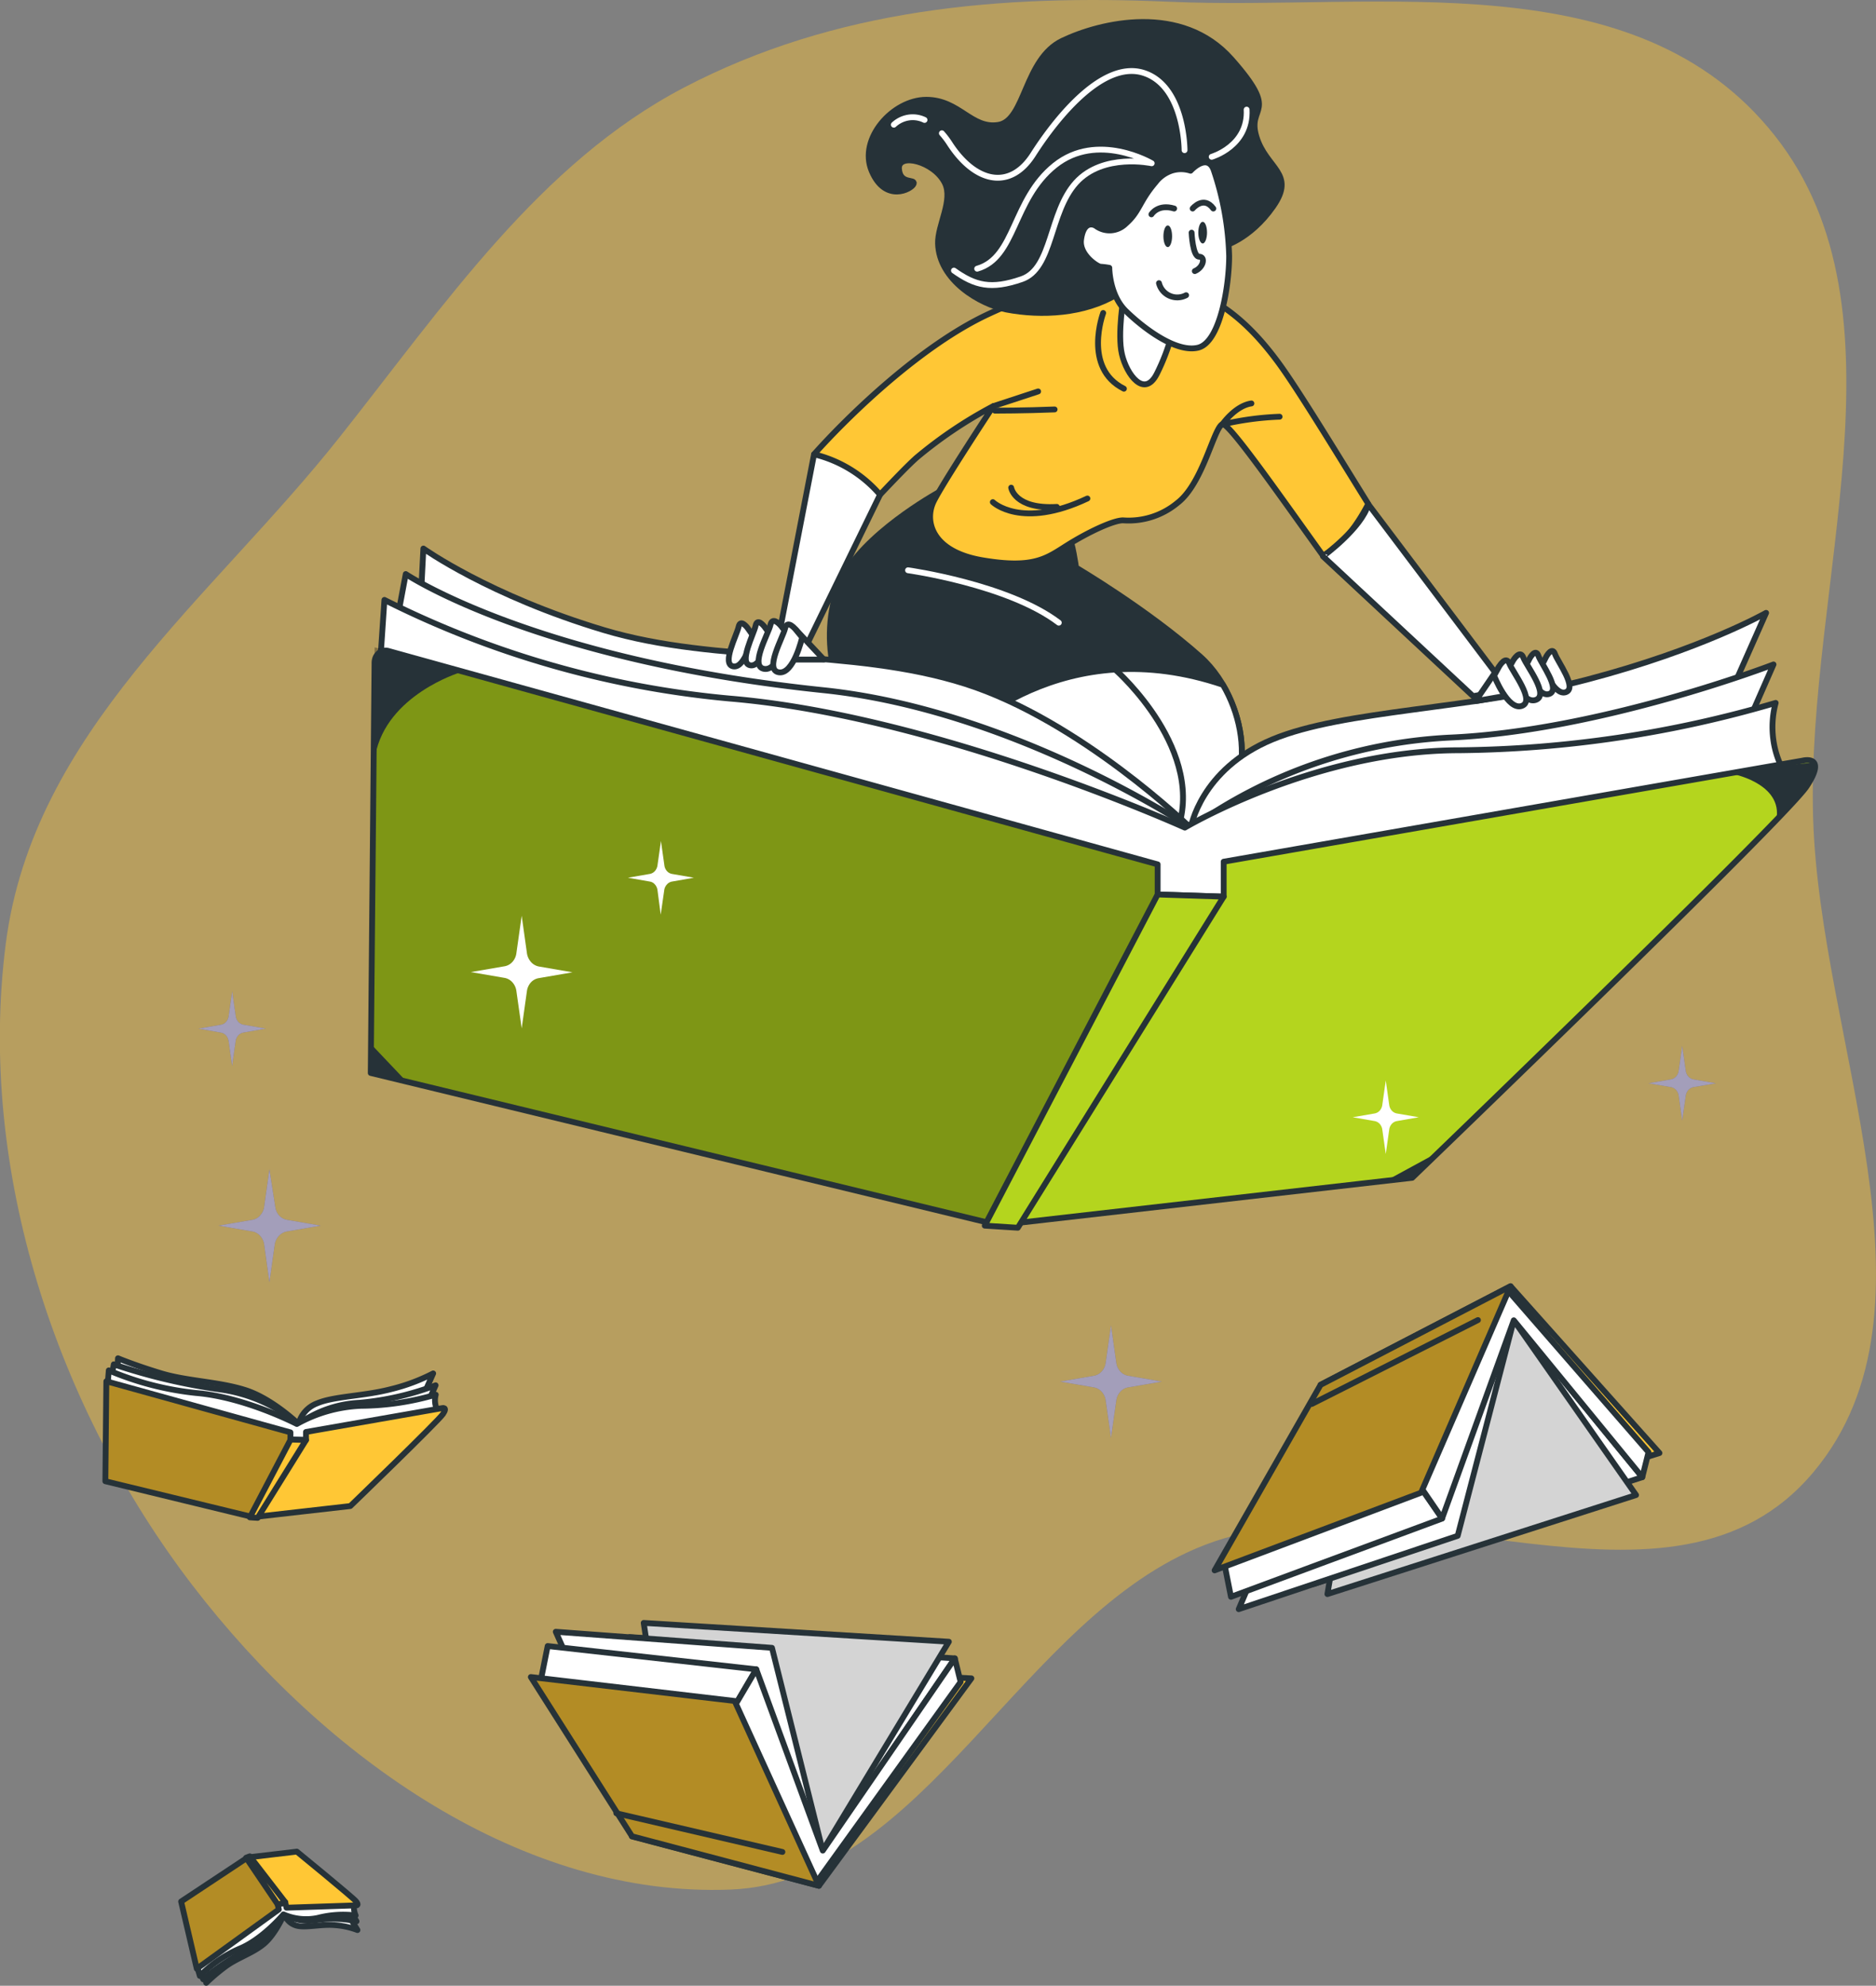 <svg id="Layer_1" data-name="Layer 1" xmlns="http://www.w3.org/2000/svg" viewBox="0 0 322.13 340.9"><rect x="0" y="0" width="322.13" height="340.9" fill="#808080" stroke="none"/><defs><style>.cls-1,.cls-3,.cls-6{fill:#ffc735;}.cls-1{fill-opacity:0.43;fill-rule:evenodd;}.cls-15,.cls-2,.cls-7{fill:#fff;}.cls-13,.cls-2,.cls-5,.cls-6,.cls-9{stroke:#263238;}.cls-10,.cls-13,.cls-2,.cls-5,.cls-6,.cls-9{stroke-linecap:round;stroke-linejoin:round;}.cls-4{opacity:0.3;}.cls-15,.cls-4,.cls-8{isolation:isolate;}.cls-10,.cls-5{fill:none;}.cls-8{opacity:0.17;}.cls-11,.cls-9{fill:#263238;}.cls-10{stroke:#fff;}.cls-12,.cls-13{fill:#b4d51e;}.cls-14{fill:#463c74;}.cls-15{opacity:0.5;}</style></defs><path class="cls-1" d="M311.52,29.19c23.81,30.15,5.39,77,6.55,117,1.11,38.38,23.67,84.17.09,112.37-24.41,29.19-70.61-.55-104.55,12.54-31.44,12.12-48.19,57.85-81.45,59.16-35.46,1.4-69.49-22.37-92.43-52.31-23.08-30.14-37-71-32-110.08,4.69-36.41,35.44-59.3,57.36-87,18.06-22.78,34.32-47,59.06-59.95C150.25,7.27,178.7,4.9,207.5,6.17,243.73,7.77,287.68-1,311.52,29.19Z" transform="translate(-6.74 -5.87)"/><path class="cls-2" d="M58,250.33s-4.48-4.33-9.1-5.81-10-1.52-14.57-2.91S27,239.05,27,239.05l-.23,4.6,31.07,9.29L79,246.43l2.12-4.78a32.62,32.62,0,0,1-7.24,2.7c-4.63,1.21-9.81,1.21-12.68,2.43A5.19,5.19,0,0,0,58,250.33Z" transform="translate(-6.74 -5.87)"/><path class="cls-2" d="M26.28,240.09a100,100,0,0,0,18.61,4.36A26.91,26.91,0,0,1,58,250.33a19.64,19.64,0,0,1,10.44-3.64,48.78,48.78,0,0,0,13.1-3l-1.33,3-22.83,4.95-31.54-9.12Z" transform="translate(-6.74 -5.87)"/><path class="cls-2" d="M25.42,241.13a52.05,52.05,0,0,0,15,3.88c8.4.7,17.29,5.32,17.29,5.32a24.59,24.59,0,0,1,11.06-3.12,46.71,46.71,0,0,0,12.79-1.91,3.69,3.69,0,0,0-.09,1.48,3.55,3.55,0,0,0,.48,1.38l-24.32,5.73-32.4-10.42Z" transform="translate(-6.74 -5.87)"/><path class="cls-3" d="M25,243l31.61,8.77V253l2.67.08v-1.38l23.38-4.09s1-.26.15,1-15.92,15.81-15.92,15.81l-16.71,1.9-25.35-6.16Z" transform="translate(-6.74 -5.87)"/><path class="cls-4" d="M56.65,253v-1.22L25,243l-.16,17.19,25.34,6.16.45-.05,6.69-13.29Z" transform="translate(-6.74 -5.87)"/><path class="cls-5" d="M25,243l31.61,8.77V253l2.67.08v-1.38l23.38-4.09s1-.26.15,1-15.92,15.81-15.92,15.81l-16.71,1.9-25.35-6.16Z" transform="translate(-6.74 -5.87)"/><path class="cls-6" d="M56.64,253l-7,13.36,1.34.09,8.31-13.37Z" transform="translate(-6.74 -5.87)"/><path class="cls-2" d="M55.52,334.49S54,338,52,339.63s-4.61,2.37-6.66,3.93a33.87,33.87,0,0,0-3.19,2.71l-.81-3.07L55,332.76l11.37,1.52,1.75,2.93a13.68,13.68,0,0,0-3.93-.85c-2.43-.19-5,.52-6.56.08a3.11,3.11,0,0,1-1.26-.71A3.63,3.63,0,0,1,55.52,334.49Z" transform="translate(-6.74 -5.87)"/><path class="cls-2" d="M41.63,345.66A41.11,41.11,0,0,1,50,340.22a13.49,13.49,0,0,0,5.48-5.73,8.31,8.31,0,0,0,5.65,1,18.9,18.9,0,0,1,6.83.22l-1.11-1.87L55,333.64,41,344Z" transform="translate(-6.74 -5.87)"/><path class="cls-2" d="M41.05,345.08a22.14,22.14,0,0,1,6.74-4.64c4-1.6,7.62-5.92,7.62-5.92a9.72,9.72,0,0,0,5.87.61,17.53,17.53,0,0,1,6.53-.43,3.51,3.51,0,0,1-.25-2l-12.73-.56L40.61,343.53Z" transform="translate(-6.74 -5.87)"/><path class="cls-3" d="M40.53,343.85l14.09-10.18-.19-.81,1.29-.42.21.93,12-.4s.53,0-.08-.72-10.14-8.51-10.14-8.51l-8.44,1-11.43,7.57Z" transform="translate(-6.74 -5.87)"/><path class="cls-4" d="M54.46,332.86l.19.81L40.57,343.85l-2.7-11.57,11.42-7.57.23,0,5.29,8.07Z" transform="translate(-6.74 -5.87)"/><path class="cls-5" d="M40.53,343.85l14.09-10.18-.19-.81,1.29-.42.21.93,12-.4s.53,0-.08-.72-10.14-8.51-10.14-8.51l-8.44,1-11.43,7.57Z" transform="translate(-6.74 -5.87)"/><path class="cls-6" d="M54.46,332.86,49,324.79l.64-.24,6.09,7.89Z" transform="translate(-6.74 -5.87)"/><path class="cls-6" d="M266.12,226.68l25.57,28.64-54.59,17-3.61-28.72Z" transform="translate(-6.74 -5.87)"/><path class="cls-2" d="M288.74,259.46l-56.45,18.36,4.55-33,28.49-14.07Z" transform="translate(-6.74 -5.87)"/><path class="cls-7" d="M266.67,232.53l21,30-53,17,6.15-36.12Z" transform="translate(-6.74 -5.87)"/><path class="cls-8" d="M266.67,232.53l21,30-53,17,6.15-36.12Z" transform="translate(-6.74 -5.87)"/><path class="cls-5" d="M266.67,232.53l21,30-53,17,6.15-36.12Z" transform="translate(-6.74 -5.87)"/><path class="cls-2" d="M266.67,232.53l-9.63,37-37.6,12.59,14.45-34.06Z" transform="translate(-6.74 -5.87)"/><path class="cls-2" d="M254.37,266.57,218.11,280,217,274.41l33.58-13.32Z" transform="translate(-6.74 -5.87)"/><path class="cls-2" d="M265.73,227.49l24.08,27.68-1.07,4.29-22.07-26.93-12.3,34-3.75-5.48Z" transform="translate(-6.74 -5.87)"/><path class="cls-3" d="M266.12,226.68l-15.37,35.45L215.3,275.46l18.19-31.84Z" transform="translate(-6.74 -5.87)"/><path class="cls-4" d="M266.12,226.68l-15.37,35.45L215.3,275.46l18.19-31.84Z" transform="translate(-6.74 -5.87)"/><path class="cls-5" d="M266.12,226.68l-15.37,35.45L215.3,275.46l18.19-31.84Z" transform="translate(-6.74 -5.87)"/><path class="cls-5" d="M232,246.89l28.52-14.4" transform="translate(-6.74 -5.87)"/><path class="cls-6" d="M147.36,329.61,173.54,294l-54-2.81-4.3,29.94Z" transform="translate(-6.74 -5.87)"/><path class="cls-2" d="M170.71,290.57l-55.84-3.66L118.6,319l28.07,6.69Z" transform="translate(-6.74 -5.87)"/><path class="cls-7" d="M148,323.57l21.67-35.86-52.4-3.23,5.26,34.84Z" transform="translate(-6.74 -5.87)"/><path class="cls-8" d="M148,323.57l21.67-35.86-52.4-3.23,5.26,34.84Z" transform="translate(-6.74 -5.87)"/><path class="cls-5" d="M148,323.57l21.67-35.86-52.4-3.23,5.26,34.84Z" transform="translate(-6.74 -5.87)"/><path class="cls-2" d="M148,323.57l-8.7-34.81L102.17,286l13.57,30.56Z" transform="translate(-6.74 -5.87)"/><path class="cls-2" d="M136.6,292.45l-35.82-4-1.2,6L132.74,299Z" transform="translate(-6.74 -5.87)"/><path class="cls-2" d="M147,328.9l24.69-34.28-1-4.05-22.67,33L136.6,292.45,132.74,299Z" transform="translate(-6.74 -5.87)"/><path class="cls-3" d="M147.36,329.61l-14.47-31.73-35-4.11,17.37,27.34Z" transform="translate(-6.74 -5.87)"/><path class="cls-4" d="M147.36,329.61l-14.47-31.73-35-4.11,17.37,27.34Z" transform="translate(-6.74 -5.87)"/><path class="cls-5" d="M147.36,329.61l-14.47-31.73-35-4.11,17.37,27.34Z" transform="translate(-6.74 -5.87)"/><path class="cls-5" d="M112.57,317.16l28.52,6.64" transform="translate(-6.74 -5.87)"/><path class="cls-9" d="M168.59,90s-11.86,6.34-16.6,14-3.36,21.86,3.94,26.45,32.81,21.44,50.8,19,15.21-22.74,6.12-30.84-21.34-15.3-21.34-15.3-.59-4.37-1.39-5.9S180.25,86,168.59,90Z" transform="translate(-6.74 -5.87)"/><path class="cls-2" d="M216.73,123.43c-26.92-9.11-44.66,7.2-50.21,13.45,11.13,6.4,27.53,14.27,40.21,12.57C221.77,147.44,222.29,132.87,216.73,123.43Z" transform="translate(-6.74 -5.87)"/><path class="cls-5" d="M198.43,121s15.81,14,10.27,28" transform="translate(-6.74 -5.87)"/><path class="cls-2" d="M146.52,83.87l-6.34,32.7h5.1L157.85,90.8S155.39,82.53,146.52,83.87Z" transform="translate(-6.74 -5.87)"/><path class="cls-6" d="M226.16,68c-5.19-7-12-13.51-24.59-14.62,0,0-10.7-.37-25.26,6.48-11.38,5.35-23.53,17-29.79,24a21.66,21.66,0,0,1,11.33,6.93c2.49-2.62,4.65-4.89,6.24-6.32a74.54,74.54,0,0,1,13.23-8.89s-8.54,12.95-10.22,16.29-.49,8.7,8.37,10.19,11-.37,14.55-2.6,7.87-4.26,9.55-4.26a13.12,13.12,0,0,0,9.36-3c4.35-3.34,6.2-12.77,7.7-13.51,1-.51,10.16,12.67,17.28,22.56l.61-.35c3.1-1.76,5.52-5.35,7.17-8.52C235.94,83.12,229.52,72.55,226.16,68Z" transform="translate(-6.74 -5.87)"/><path class="cls-5" d="M196.17,59.6s-3.55,9.44,3.56,13" transform="translate(-6.74 -5.87)"/><path class="cls-5" d="M177.32,75.59,185,73.07" transform="translate(-6.74 -5.87)"/><path class="cls-5" d="M177.22,92.07s4.86,4.75,16.24-.62" transform="translate(-6.74 -5.87)"/><path class="cls-5" d="M221.62,75.13c-2.81.41-5,3.61-5,3.61a51.18,51.18,0,0,1,9.84-1.33" transform="translate(-6.74 -5.87)"/><path class="cls-5" d="M177.57,76.37s5.22,0,10.26-.21" transform="translate(-6.74 -5.87)"/><path class="cls-5" d="M180.37,89.59s.56,3.72,7.84,3.3" transform="translate(-6.74 -5.87)"/><path class="cls-2" d="M199.73,56.52s-1.17,6.66-.34,10.18,3.85,7.59,6,3.33,3.34-9,3.34-11.28S201.23,52.26,199.73,56.52Z" transform="translate(-6.74 -5.87)"/><path class="cls-9" d="M216.63,48.19s4.68-1.11,8.7-6.85-1.17-6.47-2.85-12,4.22-3.71-4.3-13.33-22.42-6.29-29-3.15-6.34,13.7-11,14.45S171.48,23,165.79,23s-11.71,6.66-9.37,12.21,6.87,3.15,7.2,2.22-2.34.19-2.52-2.59,6-1.3,7.87,2.41c1.49,3-1.25,7.27-1.16,10.43C168,54,175,58.08,179.51,59c6.07,1.17,13.46.76,19-2.58,6.76-4.11,3.62-12.62,8.6-14.84s7.53,1.11,7.53,1.11Z" transform="translate(-6.74 -5.87)"/><path class="cls-10" d="M165.49,26.46a4.64,4.64,0,0,0-2.74-.41,4.82,4.82,0,0,0-2.53,1.23" transform="translate(-6.74 -5.87)"/><path class="cls-10" d="M210.14,31.65s0-11-7-13.26-15,7.73-19,14-10,4.79-14.31-1.84a14.16,14.16,0,0,0-1.36-1.8" transform="translate(-6.74 -5.87)"/><path class="cls-10" d="M170.54,52.32c3.62,2.57,6.33,3.31,11.65,1.47s4.66-11.42,9.31-16.57,13-3.32,13-3.32-9.31-5.52-16.64.37S181.18,50.1,174.53,52" transform="translate(-6.74 -5.87)"/><path class="cls-10" d="M214.8,32.79s6.34-1.84,6-8.1" transform="translate(-6.74 -5.87)"/><path class="cls-10" d="M162.66,103.77s17.2,2.4,25.89,9" transform="translate(-6.74 -5.87)"/><path class="cls-2" d="M211.17,35.18a5.29,5.29,0,0,0-3.27,0,5.84,5.84,0,0,0-2.75,2c-2.84,3.33-2.72,5-5.09,7.08a4,4,0,0,1-2.53,1.16,3.94,3.94,0,0,1-2.65-.79c-1-.55-2.18-.18-2.51,2.41s2.84,4.62,3.35,4.62a12.81,12.81,0,0,1,1.5.19s0,4.63,2.84,7.41,8.54,7.22,12.39,6.3,5.35-10.74,5.35-15.74A50.11,50.11,0,0,0,215.13,35C214,32.08,211.17,35.18,211.17,35.18Z" transform="translate(-6.74 -5.87)"/><path class="cls-11" d="M208,46.43c0,1-.32,1.86-.74,1.86s-.75-.83-.75-1.86.33-1.86.75-1.86S208,45.4,208,46.43Z" transform="translate(-6.74 -5.87)"/><path class="cls-11" d="M214,45.81c0,1-.34,1.86-.74,1.86s-.76-.83-.76-1.86.34-1.86.76-1.86S214,44.78,214,45.81Z" transform="translate(-6.74 -5.87)"/><path class="cls-5" d="M204.45,42.67s1.11-1.85,3.91-1" transform="translate(-6.74 -5.87)"/><path class="cls-5" d="M211.53,41.67s1.87-2.28,3.55,0" transform="translate(-6.74 -5.87)"/><path class="cls-5" d="M211.35,45.81s.18,4.13,1.3,4.13.75,1.85-.75,2.47" transform="translate(-6.74 -5.87)"/><path class="cls-5" d="M210.41,56.55a3.24,3.24,0,0,1-4.66-2.07" transform="translate(-6.74 -5.87)"/><path class="cls-2" d="M211.2,148s-19-18.45-38.71-24.73-42.36-3.33-62.05-9.23-31-14-31-14l-1,19.56,132.16,39.51L301,131.38l9-20.3s-11,6.27-30.69,11.44-41.75,5.16-54.11,10.3S211.2,148,211.2,148Z" transform="translate(-6.74 -5.87)"/><path class="cls-2" d="M76.41,104.42s22,14.77,71.73,19.94C180.86,127.76,211.2,148,211.2,148a83.6,83.6,0,0,1,44.35-15.5c26-1.11,55.72-12.56,55.72-12.56l-5.66,12.9-97.08,21L74.41,115.09Z" transform="translate(-6.74 -5.87)"/><path class="cls-2" d="M72.75,108.86a165.59,165.59,0,0,0,59.38,16.94c35.69,3,78.06,22.15,78.06,22.15s22.35-13.28,47.07-13.28a199.15,199.15,0,0,0,54.38-8.13,15.94,15.94,0,0,0-.4,6.3,15.29,15.29,0,0,0,2.06,5.89L209.86,163.11,72.08,118.79Z" transform="translate(-6.74 -5.87)"/><path class="cls-12" d="M73.42,117.62l132.1,36.64v5.17l11.34.37v-6l99.42-17.35s4.34-1.11.67,4.43-67.72,67.19-67.72,67.19l-71.06,8.12L70.4,190.07l.65-70.43a2.4,2.4,0,0,1,.19-.92,2.2,2.2,0,0,1,.55-.73,1.76,1.76,0,0,1,.77-.39A1.67,1.67,0,0,1,73.42,117.62Z" transform="translate(-6.74 -5.87)"/><path class="cls-4" d="M205.52,159.43v-5.17L71.07,117l-.66,73.09,107.76,26.21,1.93-.22,28.44-56.53Z" transform="translate(-6.74 -5.87)"/><path class="cls-5" d="M73.42,117.62l132.1,36.64v5.17l11.34.37v-6l99.42-17.35s4.34-1.11.67,4.43-67.72,67.19-67.72,67.19l-71.06,8.12L70.4,190.07l.65-70.43a2.4,2.4,0,0,1,.19-.92,2.2,2.2,0,0,1,.55-.73,1.76,1.76,0,0,1,.77-.39A1.67,1.67,0,0,1,73.42,117.62Z" transform="translate(-6.74 -5.87)"/><path class="cls-13" d="M205.52,159.43l-29.69,56.85,5.68.36,35.35-56.84Z" transform="translate(-6.74 -5.87)"/><path class="cls-11" d="M304.61,138.82s8.87,1.84,7,8.38L317,141s2.44-3.36,1.32-4S304.61,138.82,304.61,138.82Z" transform="translate(-6.74 -5.87)"/><path class="cls-11" d="M85.66,121.34s-12.53,3.83-14.48,14.2l-.11-15.9s.38-2.39,2.36-2S85.66,121.34,85.66,121.34Z" transform="translate(-6.74 -5.87)"/><path class="cls-11" d="M70.53,185.2l6.3,6.64-6.42-1.77Z" transform="translate(-6.74 -5.87)"/><path class="cls-11" d="M244.69,208.59l8.54-4.65-4.49,4.32Z" transform="translate(-6.74 -5.87)"/><path class="cls-2" d="M241.69,92.43l24.05,31.89-6.06,1.06-25.77-24S240.58,96.51,241.69,92.43Z" transform="translate(-6.74 -5.87)"/><path class="cls-2" d="M135.08,113.64s-1.2-1.61-1.51-.17-3,6.45-.91,6.8,3.33-5.36,3.33-5.36Z" transform="translate(-6.74 -5.87)"/><path class="cls-2" d="M138,113.45s-1.22-1.61-1.51-.18-3,6.45-.91,6.82,3.34-5.38,3.34-5.38Z" transform="translate(-6.74 -5.87)"/><path class="cls-2" d="M140.85,113.33s-1.44-1.79-1.81-.2-3.63,7.16-1.08,7.57,3.95-6,3.95-6Z" transform="translate(-6.74 -5.87)"/><path class="cls-2" d="M143.36,113.93l4.85,5.17h-5.74Z" transform="translate(-6.74 -5.87)"/><path class="cls-2" d="M143.36,113.93s-1.44-1.79-1.81-.2-3.62,7.17-1.07,7.56,4-6,4-6Z" transform="translate(-6.74 -5.87)"/><path class="cls-2" d="M272.26,118.57s1-1.8,1.48-.44,3.9,5.85,1.86,6.57-4.05-4.73-4.05-4.73Z" transform="translate(-6.74 -5.87)"/><path class="cls-2" d="M269.42,118.87s1-1.8,1.47-.44,3.91,5.85,1.87,6.57-4.06-4.73-4.06-4.73Z" transform="translate(-6.74 -5.87)"/><path class="cls-2" d="M266.56,119.26s1.17-2,1.75-.51,4.52,6.45,2.13,7.28-4.75-5.2-4.75-5.2Z" transform="translate(-6.74 -5.87)"/><path class="cls-2" d="M264.16,120.29l-4.06,5.95,5.68-1Z" transform="translate(-6.74 -5.87)"/><path class="cls-2" d="M264.16,120.29s1.16-2,1.75-.51,4.52,6.45,2.13,7.28-4.75-5.2-4.75-5.2Z" transform="translate(-6.74 -5.87)"/><path class="cls-7" d="M99.25,173.79l5.79-1-5.79-1A2.41,2.41,0,0,1,97.9,171a2.88,2.88,0,0,1-.68-1.5l-.9-6.42-.91,6.42a2.72,2.72,0,0,1-.67,1.49,2.37,2.37,0,0,1-1.34.76l-5.81,1,5.81,1a2.37,2.37,0,0,1,1.33.76,2.77,2.77,0,0,1,.68,1.49l.91,6.41.9-6.41a2.82,2.82,0,0,1,.69-1.49A2.37,2.37,0,0,1,99.25,173.79Z" transform="translate(-6.74 -5.87)"/><path class="cls-14" d="M56,217.28l5.81-1-5.81-1a2.43,2.43,0,0,1-1.34-.76A2.81,2.81,0,0,1,54,213L53,206.61l-.9,6.43a2.75,2.75,0,0,1-.69,1.48,2.31,2.31,0,0,1-1.34.76l-5.8,1,5.8,1a2.31,2.31,0,0,1,1.34.76,2.75,2.75,0,0,1,.69,1.48L53,226l.91-6.43a2.81,2.81,0,0,1,.68-1.48A2.43,2.43,0,0,1,56,217.28Z" transform="translate(-6.74 -5.87)"/><path class="cls-15" d="M56,217.28l5.81-1-5.81-1a2.43,2.43,0,0,1-1.34-.76A2.81,2.81,0,0,1,54,213L53,206.61l-.9,6.43a2.75,2.75,0,0,1-.69,1.48,2.31,2.31,0,0,1-1.34.76l-5.8,1,5.8,1a2.31,2.31,0,0,1,1.34.76,2.75,2.75,0,0,1,.69,1.48L53,226l.91-6.43a2.81,2.81,0,0,1,.68-1.48A2.43,2.43,0,0,1,56,217.28Z" transform="translate(-6.74 -5.87)"/><path class="cls-14" d="M200.44,244.05l5.81-1-5.81-1a2.35,2.35,0,0,1-1.34-.75,2.81,2.81,0,0,1-.68-1.48l-.91-6.42-.91,6.42a2.74,2.74,0,0,1-.68,1.48,2.35,2.35,0,0,1-1.34.75l-5.81,1,5.81,1a2.31,2.31,0,0,1,1.34.76,2.74,2.74,0,0,1,.68,1.48l.91,6.42.91-6.42a2.81,2.81,0,0,1,.68-1.48A2.31,2.31,0,0,1,200.44,244.05Z" transform="translate(-6.74 -5.87)"/><path class="cls-15" d="M200.44,244.05l5.81-1-5.81-1a2.35,2.35,0,0,1-1.34-.75,2.81,2.81,0,0,1-.68-1.48l-.91-6.42-.91,6.42a2.74,2.74,0,0,1-.68,1.48,2.35,2.35,0,0,1-1.34.75l-5.81,1,5.81,1a2.31,2.31,0,0,1,1.34.76,2.74,2.74,0,0,1,.68,1.48l.91,6.42.91-6.42a2.81,2.81,0,0,1,.68-1.48A2.31,2.31,0,0,1,200.44,244.05Z" transform="translate(-6.74 -5.87)"/><path class="cls-14" d="M48.55,183.13l3.84-.68-3.84-.67a1.56,1.56,0,0,1-.89-.49,1.88,1.88,0,0,1-.45-1l-.6-4.23L46,180.3a1.88,1.88,0,0,1-.45,1,1.53,1.53,0,0,1-.89.49l-3.84.67,3.84.68a1.53,1.53,0,0,1,.89.49,1.88,1.88,0,0,1,.45,1l.6,4.24.6-4.24a1.88,1.88,0,0,1,.45-1A1.56,1.56,0,0,1,48.55,183.13Z" transform="translate(-6.74 -5.87)"/><path class="cls-15" d="M48.55,183.13l3.84-.68-3.84-.67a1.56,1.56,0,0,1-.89-.49,1.88,1.88,0,0,1-.45-1l-.6-4.23L46,180.3a1.88,1.88,0,0,1-.45,1,1.53,1.53,0,0,1-.89.49l-3.84.67,3.84.68a1.53,1.53,0,0,1,.89.49,1.88,1.88,0,0,1,.45,1l.6,4.24.6-4.24a1.88,1.88,0,0,1,.45-1A1.56,1.56,0,0,1,48.55,183.13Z" transform="translate(-6.74 -5.87)"/><path class="cls-14" d="M297.54,192.5l3.83-.66-3.83-.67a1.54,1.54,0,0,1-.89-.5,1.85,1.85,0,0,1-.45-1l-.61-4.25-.6,4.25a1.85,1.85,0,0,1-.45,1,1.54,1.54,0,0,1-.89.5l-3.84.67,3.84.66a1.6,1.6,0,0,1,.89.5,1.85,1.85,0,0,1,.45,1l.6,4.25.61-4.25a1.85,1.85,0,0,1,.45-1A1.6,1.6,0,0,1,297.54,192.5Z" transform="translate(-6.74 -5.87)"/><path class="cls-15" d="M297.54,192.5l3.83-.66-3.83-.67a1.54,1.54,0,0,1-.89-.5,1.85,1.85,0,0,1-.45-1l-.61-4.25-.6,4.25a1.85,1.85,0,0,1-.45,1,1.54,1.54,0,0,1-.89.5l-3.84.67,3.84.66a1.6,1.6,0,0,1,.89.5,1.85,1.85,0,0,1,.45,1l.6,4.25.61-4.25a1.85,1.85,0,0,1,.45-1A1.6,1.6,0,0,1,297.54,192.5Z" transform="translate(-6.74 -5.87)"/><path class="cls-7" d="M122.13,157.21l3.76-.66-3.76-.65a1.51,1.51,0,0,1-.87-.49,1.81,1.81,0,0,1-.44-1l-.59-4.17-.59,4.17a1.86,1.86,0,0,1-.45,1,1.53,1.53,0,0,1-.87.49l-3.76.65,3.76.66a1.43,1.43,0,0,1,.87.49,1.83,1.83,0,0,1,.45,1l.55,4.2.6-4.16a1.79,1.79,0,0,1,.44-1A1.53,1.53,0,0,1,122.13,157.21Z" transform="translate(-6.74 -5.87)"/><path class="cls-7" d="M246.59,198.33l3.77-.66-3.77-.65a1.56,1.56,0,0,1-.87-.49,1.85,1.85,0,0,1-.44-1l-.59-4.17-.59,4.17a1.85,1.85,0,0,1-.44,1,1.56,1.56,0,0,1-.87.49l-3.77.65,3.77.66a1.56,1.56,0,0,1,.87.49,1.85,1.85,0,0,1,.44,1l.59,4.16.59-4.16a1.77,1.77,0,0,1,.44-1A1.56,1.56,0,0,1,246.59,198.33Z" transform="translate(-6.74 -5.87)"/></svg>